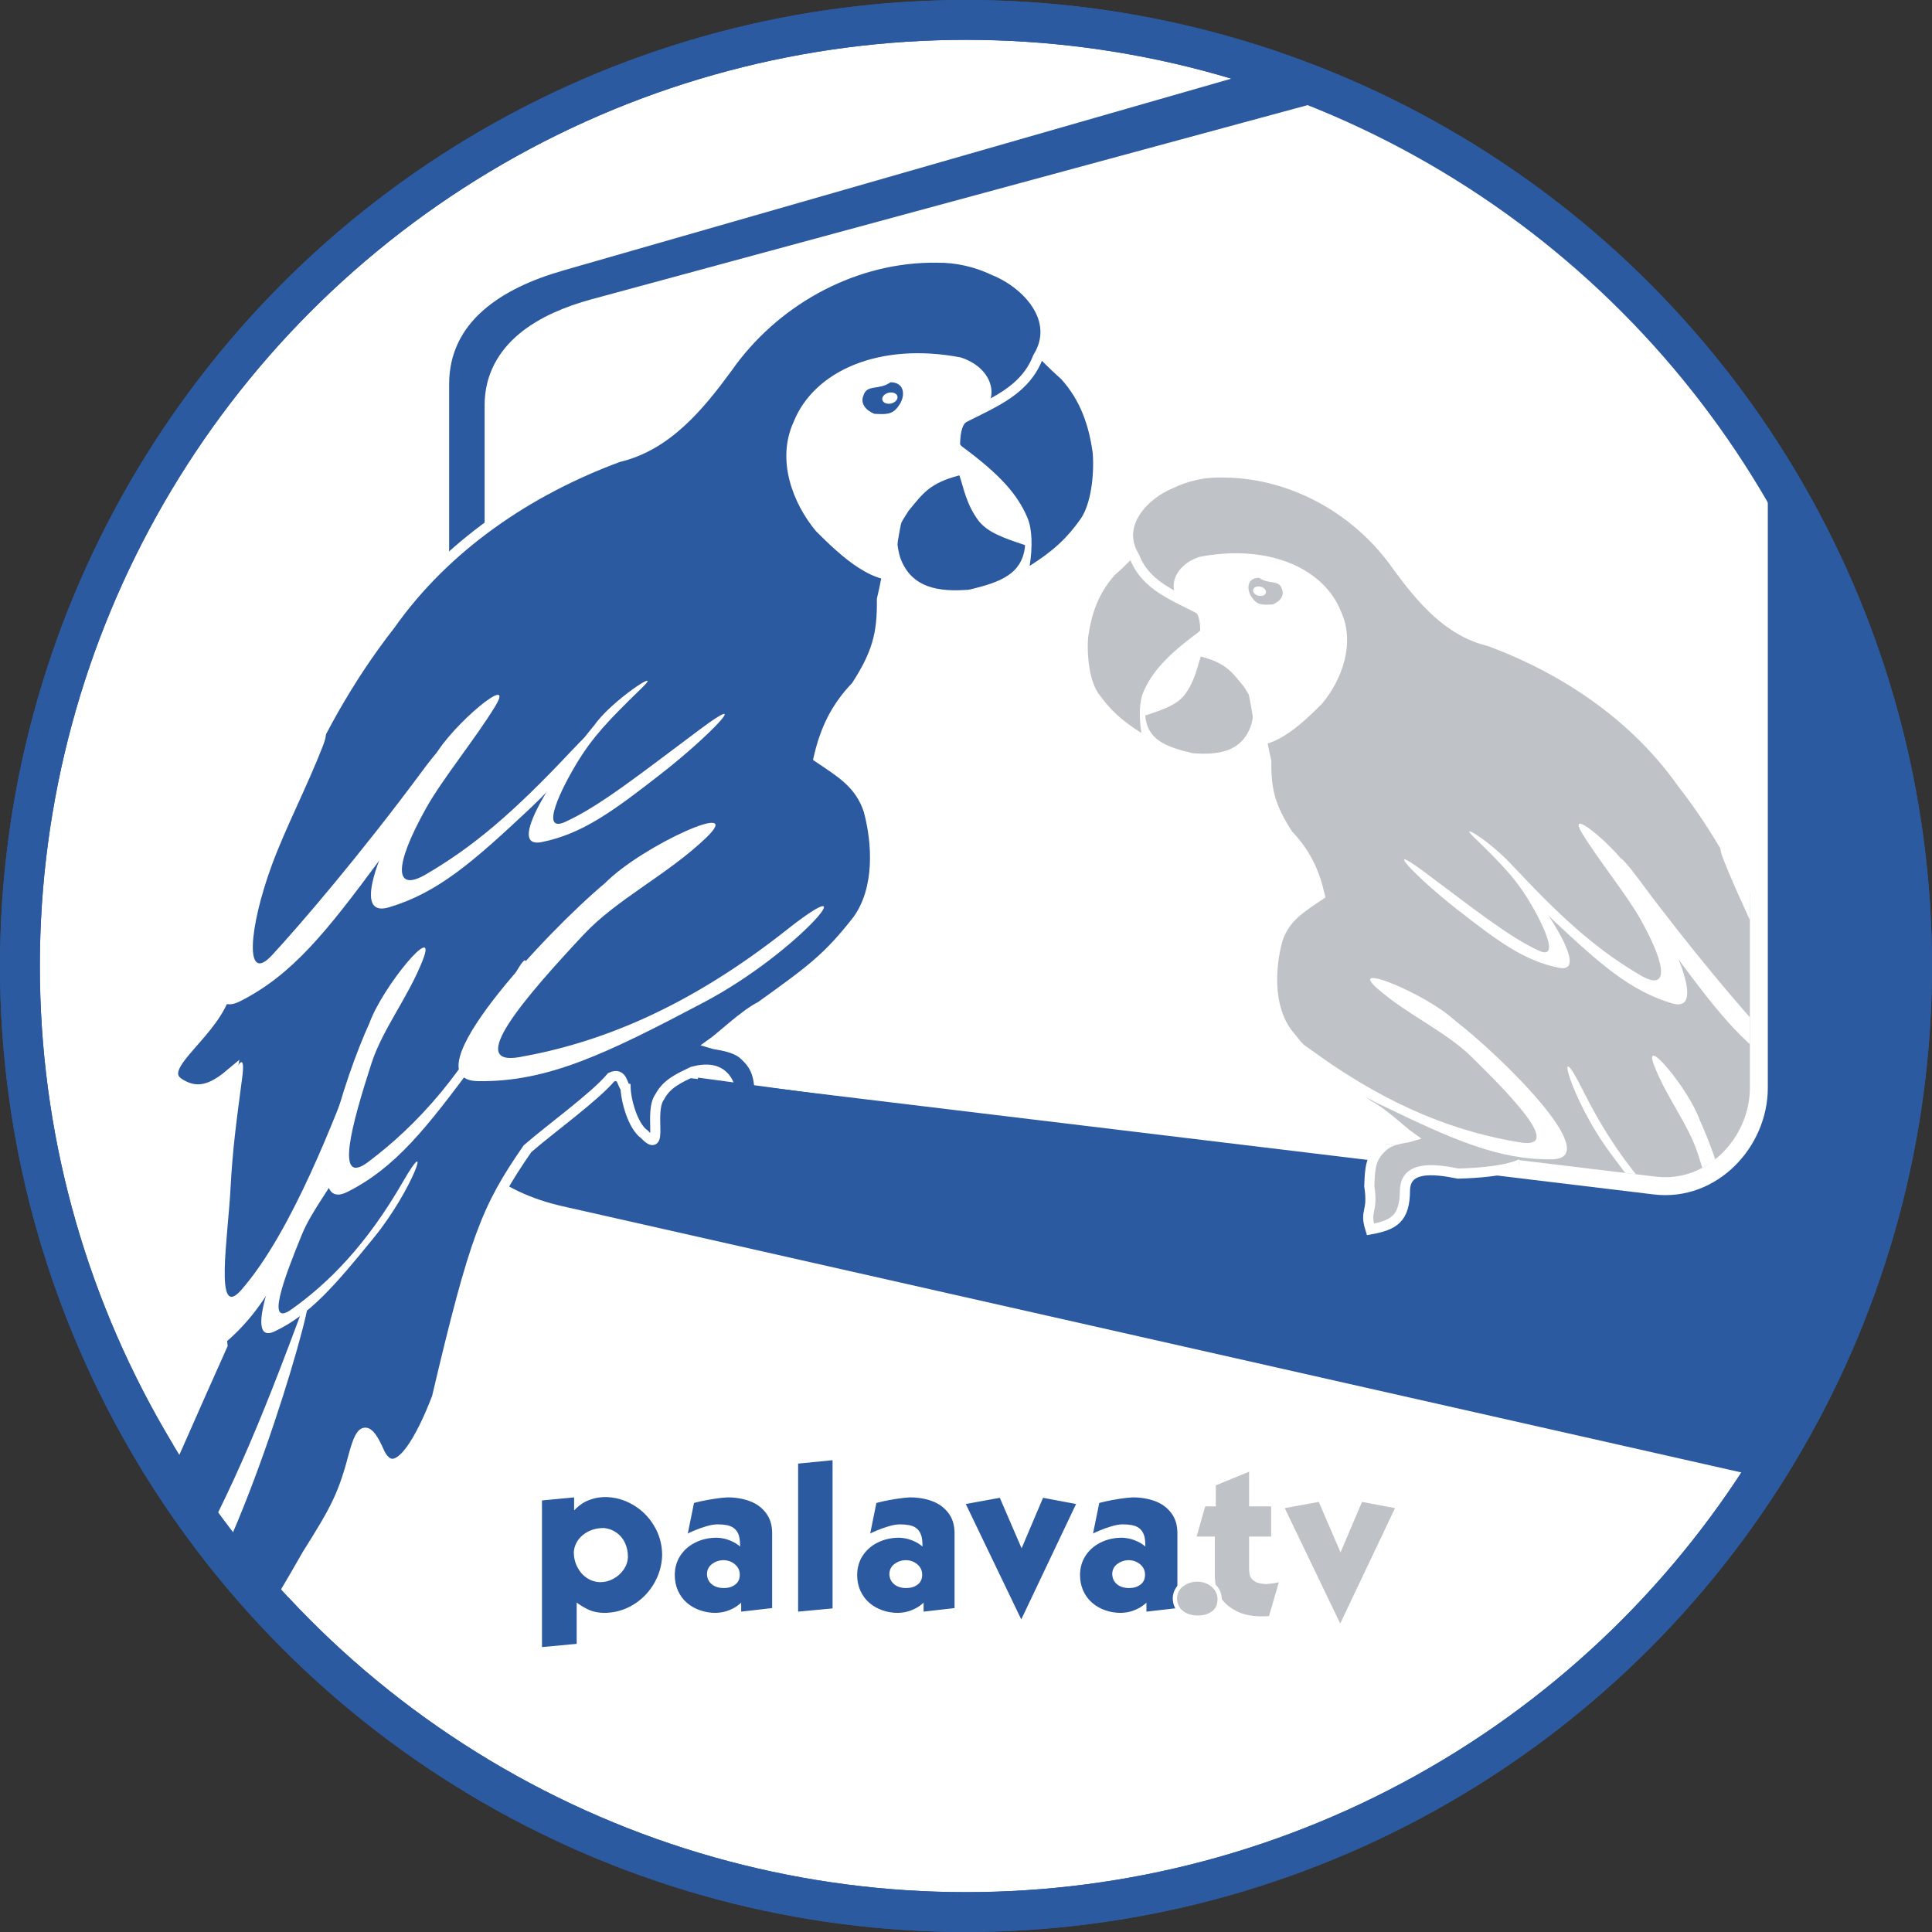 <?xml version="1.0" encoding="UTF-8"?>
<svg version="1.1" viewBox="0 0 455.74 455.74" xml:space="preserve" xmlns="http://www.w3.org/2000/svg" xmlns:cc="http://creativecommons.org/ns#" xmlns:dc="http://purl.org/dc/elements/1.1/" xmlns:rdf="http://www.w3.org/1999/02/22-rdf-syntax-ns#"><rect x="0" y="0" width="455.74" height="455.74" fill="#333333" stroke="none"/><defs><clipPath id="e"><path d="m120 781.89h353v-353h-353v353z"/></clipPath><clipPath id="d"><path d="m472.54 605.28c0-97.179-78.777-175.96-175.95-175.96-97.18 0-175.96 78.778-175.96 175.96 0 97.176 78.777 175.96 175.96 175.96 97.176 0 175.95-78.781 175.95-175.96z"/></clipPath><clipPath id="c"><path d="m111 403h372v403h-372v-403z"/></clipPath><clipPath id="b"><path d="m208 783h236v-219h-236v219z"/></clipPath><clipPath id="a"><path d="m226.3 727.4 199.92 54.207c9.445 2.563 17.734-7.468 17.734-16.75v-183.03c0-9.281-8.004-17.926-17.734-16.75l-199.92 24.133c-9.731 1.176-17.739 7.469-17.739 16.75v104.69c0 9.278 8.293 14.188 17.739 16.75z"/></clipPath><clipPath id="i"><path d="m318 414h178v285h-178v-285z"/></clipPath><clipPath id="h"><path d="m356 573h45v-43h-45v43z"/></clipPath><clipPath id="g"><path d="m363.12 572.38 37.344-3.543-3.543-38.164-40.071 6.816 6.27 34.891z"/></clipPath><clipPath id="f"><path d="m370 554h34v22h-34v-22z"/></clipPath></defs><g transform="translate(2.569 1.169)" display="none"><g transform="matrix(1.246 0 0 -1.246 -143.39 979.87)"><path d="m478.04 605.28c0-100.22-81.238-181.46-181.45-181.46s-181.46 81.242-181.46 181.46 81.242 181.45 181.46 181.45 181.45-81.238 181.45-181.45z" fill="#2c5aa0"/><path d="m472.54 605.28c0-97.179-78.777-175.96-175.95-175.96-97.18 0-175.96 78.778-175.96 175.96 0 97.176 78.777 175.96 175.96 175.96 97.176 0 175.95-78.781 175.95-175.96z" fill="#fff"/></g></g><g transform="translate(2.569 1.169)"><circle cx="225.3" cy="226.7" r="223.17" fill="#fff" stroke="#2c5aa0" stroke-width="9.4"/></g><g transform="matrix(1.25 0 0 -1.25 -142.16 983.77)"><g clip-path="url(#e)"><g clip-path="url(#d)"><g transform="translate(0 -.11)"><g clip-path="url(#c)"><path d="m219.89 736.05 241.22 69.258c11.395 3.273 21.399-9.543 21.399-21.399v-257.49c0-11.856-9.836-24.012-21.399-21.398l-241.22 54.472c-11.567 2.61-21.403 9.543-21.403 21.399v133.75c0 11.855 10.008 18.128 21.403 21.402z" fill="#2c5aa0"/><g transform="matrix(1,0,0,-1,0,842)"><path d="m226.3 114.6 199.92-54.207c9.445-2.563 17.734 7.468 17.734 16.75v183.03c0 9.281-8.004 17.926-17.734 16.75l-199.92-24.133c-9.731-1.176-17.739-7.469-17.739-16.75v-104.69c0-9.278 8.293-14.188 17.739-16.75z" fill="#fff" stroke="#fff" stroke-width="6.761"/></g><path d="m308.73 721.05c0.149-0.696 3.129-3.571 5.297-5.508 3.629-4.047 5.199-8.727 5.918-13.934 0.305-4.371-0.383-9.621-2.273-12.386-2.582-3.657-5.156-6.055-9.629-8.883 0.547 3.547 0.5 6.926-0.438 9.113-1.836 4.352-5.195 8.145-12.211 13.32-2.375 1.817-0.093 5.094 1.497 7.653 3.667 3.344 5.41 5.941 8.777 8.746 0.89 0.769 1.668 2.23 3.062 1.879z" fill="#2c5aa0"/><path d="m294.77 697.42c0.757-2.066 1.257-5.496 3.714-8.68 1.696-2.058 4.407-3.074 8.696-4.488-0.45-5.457-4.668-7.02-10.606-8.41-5.488-0.43-10.871 0.187-12.972 6.078-1.403 4.703 0.171 6.578 1.586 8.805 2.722 3.336 4.027 5.246 9.582 6.695z" fill="#2c5aa0"/><g transform="matrix(1,0,0,-1,0,842)"><path d="m289.07 103.5c-15.117 0.316-29.457 8.469-38.089 20.812-5.282 7.192-11.391 14.657-20.516 16.813-16.961 6.254-32.574 16.773-43.09 31.664-7.933 10.152-14.207 21.5-19.133 33.391-2.187 2.91-4.453 6.597-6.672 11.269-5.136 12.262-2.664 13.957-5.593 25.824-3.09 7.672-13.438 13.356-8.067 16.246 3.532 2.082 6.485 0.407 9.578-2.207-1.441 7.879-3.668 15.223-2.773 22.204-0.246 10.289-0.199 18.515 1 29.222-6.543 14.582-7.746 17.61-14.926 33.535-4.73 10.926-6.461 15.164-10.738 23.395-5.625 10.832-6.352 13.105-12.422 27.617-3.406 8.512-5.543 13.941-5.52 18.352 0.317 4.23 1.145 6.504 3.336 11.25 3.719-14.961 0.325 5.281 3.598 12.332 2.934-18.192 7.086-29.414 6.684-23.457-0.051 4.16 0.082 17.23 0.804 14.562 1.235-3.211 3.496-7.125 4.321-10.609 1.183-4.578 1.808-7.781 3.332-11.52 1.988-5.719 2.23 2.735 0.488 10.309 2.035-3.301 3.023-4.094 5.652-7.594 4.539-5.726 11.242-22.91 16.528-33.738 5.472-9.141 10.433-17.172 14.82-24.922 5.437-8.625 6.859-11.258 8.953-19.32 1.27-4.391 2.317-5.496 4.785 0.203 3.196 6.179 8.071-3.434 10.774-10.539 7.117-30.227 9.363-35.778 17.09-46.942 4.234-3.695 12.714-9.804 15.792-13.492 2.196-1 2.098 1.668 2.711 1.914 0.063 2.406 1.344 7.309 3.567 8.871 3.785 3.981 0.719-4.179 2.902-7.113 1.305-2.496 3.699-3.524 6.18-4.723 5.59-1.515 7.562 1.617 7.683 6.938 0.032 6.383-0.414 7.461 4.809 8.414 1.395-4.453-0.68-3.5 0.25-9.645-0.125-4.16-0.324-6.324-2.769-8.621-1.852-1.949-5.383-2.097-6.344-2.394 1.672-1.18 6.246-5.543 9.226-7.008 9.567-6.883 12.637-9.094 18.243-16.254 4.308-5.91 3.777-14.641 2.125-20.746-1.684-5.047-5.231-7.094-9.422-9.934 1.179-5.148 3.132-9.418 7.054-13.496 3.961-6.097 4.965-9.867 4.879-16.387 2.391-9.855 2.297-20.796 8.356-29.355 6.179-6.57 17.527-7.059 21.082-16.34 4.324-6.984-1.957-13.812-8.274-16.371-3.347-1.609-7.066-2.457-10.785-2.414-0.488-4e-3 -0.98-8e-3 -1.469 0v4e-3z" fill="#2c5aa0" stroke="#fff" stroke-width="1.908"/></g><path d="m263.48 707.47c-3.266-7.16-0.165-15.281 4.207-20.555 4.668-4.68 11.187-10.816 16.949-8.992-1.367 1.988-2.102 4.437-2.356 7.336 0.114 2.582 1.231 5.969 5.481 10.238 3.445 2.445 7.383 4.395 7.148 7.832 0.121 5.297 1.93 4.227 4.293 6.188 3.258 2.996 1.543 8.343-4.207 10.164-15.398 2.929-27.683-2.582-31.515-12.211z" fill="#fff"/><path d="m276.67 712.49c-0.629-1.488 0.422-2.804 2.062-3.457 2.02-0.097 3.454-0.246 4.575 1.508 1.246 1.582 1.359 4.422-1.524 4.449-2.242-1.594-4.453-0.316-5.113-2.5z" fill="#2c5aa0"/><path d="m283.09 712.32c0.121-0.558-0.418-1.16-1.207-1.34-0.789-0.175-1.528 0.137-1.649 0.696-0.121 0.562 0.418 1.164 1.207 1.34 0.789 0.179 1.528-0.133 1.649-0.696z" fill="#fff"/><path d="m163.52 633.11c-4.918-10.621-14.492-40.004-4.476-34.929 9.91 5.015 16.332 13.152 26.449 26.82s17.551 29.625 7.938 16.644c-11.629-15.707-23.102-29.074-28.344-34.75-5.238-5.671-4.457 4.993-0.067 16.957 2.559 6.981 6.668 14.84 9.641 22.508 3.215 8.282-8.414-5.558-11.141-13.25z" fill="#fff"/><path d="m195.76 644.44c-5.703-8.16-17.985-31.32-8.625-28.531 9.261 2.754 15.925 8.625 26.543 18.578 10.617 9.953 18.187 21.907 7.726 10.77-10.965-11.676-18.496-17.996-27.324-23.149-5.73-3.347-6.324 1.141 0.113 12.606 3.086 5.5 9.399 13.207 13.016 19.183 3.906 6.454-8.043-3.425-11.449-9.457z" fill="#fff"/><path d="m225.91 650.3c-5.176-6.149-17.664-23.649-9.937-22.082 7.644 1.547 13.425 5.785 22.683 13.019 9.254 7.235 17.153 15.692 7.266 8.325-11.231-8.371-18.848-14.481-25.516-17.532-4.871-2.23-0.922 6.071 2.512 11.633 2.676 4.332 5.547 7.461 11.937 13.645 4.375 4.238-5.773-2.407-8.945-7.008z" fill="#fff"/><path d="m154.1 571.1c0.027-13.207-2.243-40.907 1.574-37.813 8.625 6.996 12.75 16.649 19.344 32.32 6.593 15.676 10.824 32.911 5.257 19.215-2.914-7.176-11.191-29.945-21.039-41.156-5.097-5.805-2.5 9.785-1.996 19.324 0.391 7.426 1.125 12.653 2.199 20.805 1.161 8.808-4.515-4.578-5.339-12.695z" fill="#fff"/><path d="m183.41 593.96c-4.473-9.649-13.168-36.344-4.07-31.735 9.004 4.555 14.84 11.95 24.031 24.368s12.82 27.476 6.148 14.058c-7.925-15.937-17.085-25.871-26.328-32.812-6.394-4.801-3.031 7.265 0.641 18.629 2.074 6.425 6.996 12.562 9.699 19.531 2.918 7.523-7.648-5.051-10.121-12.039z" fill="#fff"/><path d="m119.08 435.84c9.004 4.558 26.676 38.39 33.883 52.055 12.18 23.082 23.75 68.023 16.941 49.714-9.168-24.656-14.765-36.57-24.687-53.925-4.317-9.282-18.223-33.223-26.137-47.844z" fill="#fff"/><path d="m227.9 620.47c-11.024-9.223-37.278-37.16-23.957-37.367 13.179-0.207 24.414 5.265 42.578 14.855 18.168 9.59 31.5 26.191 15.64 13.672-18.832-14.871-35.457-21.344-50.359-23.988-10.309-1.829 0.902 11.175 12.039 23.086 6.301 6.742 15.719 11.23 23.07 18.234 7.942 7.566-11.91-1.313-19.011-8.492z" fill="#fff"/><path d="m171.01 559.84c-3.899-7.176-12.137-27.145-5.426-23.949 6.641 3.164 11.305 8.582 18.719 17.703 7.414 9.117 11.172 20.422 5.429 10.461-6.82-11.832-14.007-19.067-21.011-24.032-4.84-3.429-1.512 5.614 1.972 14.114 1.969 4.812 5.899 9.304 8.348 14.504 2.648 5.613-5.734-3.582-8.031-8.801z" fill="#fff"/><g clip-path="url(#b)"><g clip-path="url(#a)"><g clip-path="url(#i)"><path d="m328.54 683.22c-0.125-0.59-2.644-3.02-4.476-4.656-3.071-3.422-4.399-7.379-5.008-11.782-0.254-3.695 0.328-8.132 1.926-10.472 2.179-3.09 4.359-5.117 8.14-7.508-0.465 2.996-0.422 5.855 0.367 7.707 1.551 3.676 4.395 6.883 10.325 11.258 2.007 1.535 0.078 4.304-1.266 6.468-3.098 2.829-4.574 5.024-7.422 7.395-0.75 0.648-1.41 1.887-2.586 1.59z" fill="#bfc2c7"/><path d="m340.34 663.23c-0.641-1.75-1.063-4.644-3.141-7.336-1.429-1.742-3.722-2.601-7.351-3.796 0.382-4.61 3.945-5.934 8.964-7.11 4.641-0.363 9.192 0.16 10.969 5.141 1.184 3.972-0.144 5.562-1.34 7.441-2.3 2.821-3.406 4.434-8.101 5.66z" fill="#bfc2c7"/><g transform="matrix(-1,0,0,-1,0,842)"><path d="m-345.16 144.04c-12.781 0.266-24.902 7.16-32.199 17.594-4.465 6.082-9.633 12.39-17.348 14.215-14.336 5.285-27.535 14.179-36.426 26.765-6.707 8.582-12.008 18.176-16.172 28.227-1.851 2.461-3.765 5.578-5.64 9.527-4.344 10.367-2.254 11.801-4.727 21.832-2.617 6.485-11.363 11.289-6.82 13.735 2.984 1.761 5.48 0.343 8.094-1.868-1.215 6.641-3.098 12.344-2.344 18.77 1.59 8.562 2.59 17.031 0.847 24.707-5.535 12.328-6.55 14.887-12.621 28.348-3.996 9.238-5.461 12.82-9.074 19.777-4.758 9.156-5.371 11.078-10.504 23.348-2.879 7.195-4.683 11.785-4.664 15.511 0.266 3.578 0.965 5.5 2.817 9.512 3.144-12.648 0.277 4.465 3.043 10.426 2.48-15.379 5.992-24.863 5.652-19.832-0.043 3.519 0.066 14.566 0.68 12.312 1.043-2.715 2.953-6.023 3.652-8.968 1-3.872 1.527-6.579 2.816-9.739 1.68-4.832 1.883 2.313 0.414 8.715 1.719-2.789 2.555-3.461 4.778-6.422 3.836-4.84 9.504-19.367 13.968-28.519 4.629-7.727 8.821-14.516 12.532-21.067 4.597-7.293 5.797-9.519 7.566-16.332 1.074-3.715 1.957-4.648 4.047 0.168 2.703 5.227 6.824-2.902 9.105-8.906 6.434-3.512 9.422-5.379 13.79-11.172 7.812-10.058 8.566-15.668 10.222-29.195 0.852-4.492 1.188-7.606 3.789-10.723 1.856-0.844 1.774 1.41 2.293 1.617 0.051 2.036 1.137 6.18 3.016 7.496 3.199 3.368 0.605-3.531 2.449-6.011 1.102-2.11 3.129-2.977 5.227-3.992 4.726-1.278 6.39 1.367 6.496 5.867 0.027 5.394-0.352 6.308 4.062 7.113 1.18-3.766-0.57-2.961 0.215-8.156-0.109-3.516-0.277-5.344-2.344-7.285-1.566-1.649-4.55-1.774-5.363-2.024 1.414-1 5.281-4.687 7.801-5.926 8.086-5.82 10.683-7.687 15.422-13.742 3.644-4.996 3.195-12.375 1.797-17.539-1.422-4.262-4.422-5.996-7.965-8.394 0.996-4.356 2.648-7.961 5.965-11.411 3.347-5.156 4.195-8.339 4.125-13.855 2.019-8.328 1.937-17.578 7.062-24.813 5.223-5.554 14.817-5.968 17.82-13.816 3.657-5.902-1.652-11.676-6.992-13.836-2.832-1.363-5.976-2.078-9.121-2.039-0.414-8e-3 -0.828-0.012-1.238 0z" fill="#bfc2c7" stroke="#fff" stroke-width="1.908"/></g><path d="m366.79 671.73c2.762-6.054 0.141-12.918-3.555-17.375-3.945-3.957-9.461-9.144-14.328-7.601 1.156 1.68 1.774 3.75 1.988 6.199-0.093 2.184-1.039 5.047-4.632 8.656-2.911 2.067-6.243 3.715-6.039 6.621-0.102 4.477-1.633 3.575-3.629 5.231-2.758 2.531-1.309 7.055 3.554 8.594 13.016 2.476 23.403-2.184 26.641-10.325z" fill="#fff"/><path d="m355.64 675.98c0.531-1.261-0.36-2.371-1.743-2.925-1.71-0.082-2.921-0.207-3.871 1.277-1.05 1.336-1.148 3.734 1.289 3.762 1.899-1.348 3.766-0.27 4.325-2.114z" fill="#bfc2c7"/><path d="m350.21 675.83c-0.106-0.473 0.351-0.98 1.019-1.129 0.668-0.152 1.29 0.109 1.395 0.586 0.102 0.477-0.355 0.981-1.02 1.133-0.667 0.148-1.293-0.113-1.394-0.59z" fill="#fff"/><path d="m448.3 613.94c4.156-8.976 12.25-33.816 3.781-29.527-8.375 4.238-13.805 11.121-22.355 22.676-8.551 11.555-14.836 25.043-6.715 14.066 9.832-13.277 19.531-24.578 23.961-29.375 4.433-4.797 3.769 4.223 0.062 14.336-2.168 5.903-5.64 12.543-8.152 19.028-2.715 7 7.113-4.7 9.418-11.204z" fill="#fff"/><path d="m421.96 621.91c4.82-6.898 15.203-26.476 7.289-24.121-7.828 2.332-13.461 7.293-22.438 15.707-8.972 8.414-15.371 18.52-6.531 9.106 9.27-9.871 15.637-15.215 23.102-19.571 4.843-2.828 5.343 0.965-0.098 10.657-2.609 4.648-7.945 11.164-11.004 16.214-3.301 5.457 6.801-2.894 9.68-7.992z" fill="#fff"/><path d="m399.48 623.17c4.375-5.199 14.929-19.988 8.398-18.668-6.461 1.309-11.352 4.891-19.176 11.008s-14.5 13.265-6.14 7.035c9.492-7.074 15.929-12.238 21.566-14.82 4.117-1.883 0.781 5.132-2.121 9.836-2.262 3.66-4.692 6.308-10.094 11.535-3.699 3.582 4.883-2.035 7.567-5.926z" fill="#fff"/><path d="m459.26 556.45c-0.024-11.164 1.894-34.578-1.332-31.965-7.289 5.914-10.778 14.075-16.352 27.325s-9.148 27.82-4.445 16.242c2.465-6.067 9.461-25.317 17.785-34.793 4.313-4.906 2.113 8.273 1.688 16.34-0.329 6.277-0.95 10.691-1.86 17.586-0.98 7.445 3.817-3.872 4.516-10.735z" fill="#fff"/><path d="m434.48 575.78c3.781-8.16 11.132-30.726 3.441-26.832-7.613 3.856-12.543 10.106-20.316 20.602-7.77 10.5-10.836 23.226-5.196 11.883 6.696-13.473 14.446-21.872 22.258-27.739 5.402-4.058 2.559 6.145-0.543 15.746-1.754 5.438-5.918 10.625-8.199 16.516-2.469 6.359 6.465-4.269 8.555-10.176z" fill="#fff"/><path d="m488.86 442.1c-7.609 3.852-22.547 32.454-28.64 44.004-10.297 19.512-20.078 57.508-14.324 42.028 7.75-20.844 12.484-30.918 20.871-45.586 3.648-7.848 15.406-28.09 22.093-40.446z" fill="#fff"/></g></g></g><path d="m272.59 580.09-27.121 3.676-2.957-13.813 12.144-10.597s24.094 6.55 24.094 7.324c0 0.769-6.16 13.41-6.16 13.41z" fill="#2c5aa0"/><g clip-path="url(#h)"><g clip-path="url(#g)"><g clip-path="url(#f)"><g transform="matrix(-1,0,0,-1,0,842)"><path d="m-389.8 267.92c-18.058 3.176-15.578 7.984 0.899 8.426 4.996-1.008 9.933-1.356 10.039 3.14 0.023 5.395 2.101 6.582 6.515 7.387 1.18-3.766-0.57-2.961 0.215-8.156-0.109-3.516-0.277-5.344-2.344-7.285-1.566-1.649-4.55-1.774-5.363-2.024-5.367-0.715-5.625-2.058-9.961-1.488z" fill="#bfc2c7" stroke="#fff" stroke-width="1.908"/></g></g></g></g><path d="m388.26 594.57c8.441-6.469 28.543-26.07 18.344-26.215-10.09-0.144-18.692 3.692-32.598 10.422-13.91 6.727-24.117 18.379-11.977 9.594 14.422-10.434 27.149-14.977 38.559-16.832 7.891-1.281-0.691 7.84-9.219 16.199-4.824 4.731-12.035 7.879-17.664 12.793-6.078 5.309 9.117-0.922 14.555-5.961z" fill="#fff"/></g></g></g></g></g><g transform="translate(2.569 1.169)"><g transform="matrix(1.25 0 0 -1.25 -144.72 982.6)"><path d="m232.22 493.16c0 1.008-0.188 1.91-0.563 2.703-0.375 0.801-0.906 1.442-1.594 1.922-0.687 0.488-1.476 0.781-2.359 0.875-1.562 0-2.875-0.429-3.937-1.281-1.055-0.844-1.641-1.922-1.766-3.234 0-1.032 0.223-1.985 0.672-2.86 0.445-0.867 1.051-1.554 1.812-2.062 0.758-0.5 1.598-0.762 2.516-0.782 0.863 0 1.687 0.211 2.469 0.641 0.789 0.426 1.437 1 1.937 1.719 0.5 0.726 0.77 1.515 0.813 2.359zm-4.375 11.344c1.875 0 3.632-0.481 5.281-1.438 1.644-0.949 2.969-2.246 3.969-3.89 1.007-1.649 1.535-3.449 1.578-5.406 0-1.469-0.289-2.883-0.86-4.235-0.562-1.344-1.355-2.543-2.375-3.594-1.023-1.043-2.199-1.855-3.531-2.437-1.324-0.57-2.726-0.859-4.203-0.859h-0.062c-1.219 0.031-2.282 0.289-3.188 0.765-0.906 0.477-1.543 0.879-1.906 1.203v-7.812l-6.547-0.61v27.672l6.062 0.578v-2.453c0.051 0.039 0.223 0.207 0.516 0.5 0.301 0.289 0.68 0.582 1.141 0.875 0.468 0.289 1.05 0.547 1.75 0.766 0.707 0.227 1.5 0.352 2.375 0.375zm31.59-6.828v-14.125l-5.844-0.672v1.734c0-0.062-0.227-0.261-0.672-0.593-0.438-0.336-1.016-0.641-1.734-0.922-0.719-0.282-1.54-0.43-2.454-0.453-1.031 0-2.011 0.168-2.937 0.5-0.93 0.324-1.75 0.796-2.469 1.421-0.711 0.625-1.266 1.383-1.672 2.282-0.398 0.894-0.594 1.879-0.594 2.953 0 1.32 0.336 2.519 1.016 3.594 0.688 1.07 1.633 1.91 2.844 2.515 1.219 0.613 2.582 0.922 4.094 0.922 0.843-0.043 1.586-0.187 2.234-0.437 0.645-0.243 1.172-0.508 1.578-0.797 0.406-0.293 0.594-0.438 0.563-0.438 0 0.844-0.071 1.504-0.203 1.985-0.219 0.75-0.626 1.3-1.219 1.656-0.586 0.363-1.528 0.547-2.828 0.547-0.625 0-1.356-0.125-2.188-0.375-0.824-0.25-1.59-0.528-2.297-0.828-0.711-0.305-1.09-0.481-1.14-0.532l1.172 5.766c0.082 0.039 0.519 0.148 1.312 0.328 0.801 0.176 1.656 0.332 2.562 0.469 0.907 0.144 1.723 0.234 2.454 0.265 1.519 0 2.914-0.234 4.187-0.703 1.27-0.468 2.289-1.215 3.063-2.234 0.781-1.012 1.172-2.289 1.172-3.828zm-6.11-7.813c0 0.782-0.308 1.43-0.922 1.953-0.617 0.52-1.371 0.782-2.265 0.782-0.805-0.043-1.496-0.293-2.079-0.75-0.585-0.461-0.89-1.059-0.921-1.797 0-0.813 0.285-1.469 0.859-1.969 0.582-0.5 1.359-0.75 2.328-0.75 0.844 0 1.551 0.211 2.125 0.641 0.582 0.425 0.875 1.054 0.875 1.89zm11.008-6.984v27.937l6.5 0.641v-27.969l-6.5-0.609zm29.523 14.797v-14.125l-5.843-0.672v1.734c0-0.062-0.227-0.261-0.672-0.593-0.438-0.336-1.016-0.641-1.735-0.922-0.718-0.282-1.539-0.43-2.453-0.453-1.031 0-2.011 0.168-2.937 0.5-0.93 0.324-1.75 0.796-2.469 1.421-0.711 0.625-1.266 1.383-1.672 2.282-0.398 0.894-0.594 1.879-0.594 2.953 0 1.32 0.336 2.519 1.016 3.594 0.688 1.07 1.633 1.91 2.844 2.515 1.218 0.613 2.582 0.922 4.094 0.922 0.843-0.043 1.585-0.187 2.234-0.437 0.644-0.243 1.172-0.508 1.578-0.797 0.406-0.293 0.594-0.438 0.562-0.438 0 0.844-0.07 1.504-0.203 1.985-0.218 0.75-0.625 1.3-1.218 1.656-0.586 0.363-1.528 0.547-2.829 0.547-0.624 0-1.355-0.125-2.187-0.375-0.824-0.25-1.59-0.528-2.297-0.828-0.711-0.305-1.09-0.481-1.14-0.532l1.171 5.766c0.082 0.039 0.52 0.148 1.313 0.328 0.801 0.176 1.656 0.332 2.562 0.469 0.907 0.144 1.723 0.234 2.454 0.265 1.519 0 2.914-0.234 4.187-0.703 1.27-0.468 2.289-1.215 3.063-2.234 0.781-1.012 1.171-2.289 1.171-3.828zm-6.109-7.813c0 0.782-0.309 1.43-0.922 1.953-0.617 0.52-1.371 0.782-2.266 0.782-0.804-0.043-1.496-0.293-2.078-0.75-0.586-0.461-0.89-1.059-0.922-1.797 0-0.813 0.286-1.469 0.86-1.969 0.582-0.5 1.359-0.75 2.328-0.75 0.844 0 1.551 0.211 2.125 0.641 0.582 0.425 0.875 1.054 0.875 1.89zm18.699-8.453-10.469 21.781 6.422 1.172 4.11-9.531 4.047 9.531 6.234-1.172-10.344-21.781zm29.465 16.266v-14.125l-5.844-0.672v1.734c0-0.062-0.226-0.261-0.672-0.593-0.437-0.336-1.015-0.641-1.734-0.922-0.719-0.282-1.539-0.43-2.453-0.453-1.031 0-2.012 0.168-2.938 0.5-0.929 0.324-1.75 0.796-2.468 1.421-0.711 0.625-1.266 1.383-1.672 2.282-0.399 0.894-0.594 1.879-0.594 2.953 0 1.32 0.336 2.519 1.016 3.594 0.687 1.07 1.633 1.91 2.843 2.515 1.219 0.613 2.582 0.922 4.094 0.922 0.844-0.043 1.586-0.187 2.235-0.437 0.644-0.243 1.171-0.508 1.578-0.797 0.406-0.293 0.593-0.438 0.562-0.438 0 0.844-0.07 1.504-0.203 1.985-0.219 0.75-0.625 1.3-1.219 1.656-0.586 0.363-1.527 0.547-2.828 0.547-0.625 0-1.355-0.125-2.187-0.375-0.825-0.25-1.59-0.528-2.297-0.828-0.711-0.305-1.09-0.481-1.141-0.532l1.172 5.766c0.082 0.039 0.52 0.148 1.313 0.328 0.8 0.176 1.656 0.332 2.562 0.469 0.906 0.144 1.723 0.234 2.453 0.265 1.52 0 2.914-0.234 4.188-0.703 1.269-0.468 2.289-1.215 3.062-2.234 0.781-1.012 1.172-2.289 1.172-3.828zm-6.109-7.813c0 0.782-0.309 1.43-0.922 1.953-0.617 0.52-1.371 0.782-2.266 0.782-0.805-0.043-1.496-0.293-2.078-0.75-0.586-0.461-0.891-1.059-0.922-1.797 0-0.813 0.285-1.469 0.86-1.969 0.582-0.5 1.359-0.75 2.328-0.75 0.843 0 1.55 0.211 2.125 0.641 0.582 0.425 0.875 1.054 0.875 1.89z" fill="#2c5aa0"/><path d="m349.44 497.04v-5.781c0-0.918 0.098-1.559 0.297-1.922 0.207-0.355 0.57-0.664 1.094-0.922 0.344-0.148 0.922-0.262 1.734-0.344 0.52 0.032 1.008 0.082 1.469 0.157 0.469 0.082 0.805 0.144 1.016 0.187l-1.86-6.391c-0.093 0-0.265-3e-3 -0.515-0.015-0.242-8e-3 -0.532-0.016-0.875-0.016-2.137 0-3.883 0.422-5.235 1.266-2.398 1.363-3.593 3.523-3.593 6.484v7.297h-3.438l1.625 5.703h2v3.969l6.281 2.578v-6.547h4.157v-5.703h-4.157zm17.196-16.406-10.469 21.781 6.422 1.172 4.109-9.531 4.047 9.531 6.234-1.172-10.343-21.781z" fill="#bfc2c7"/><g transform="matrix(1 0 0 -1 0 841.89)"><path d="m343.88 356.66c0-1.054-0.418-1.937-1.258-2.648-0.836-0.707-1.871-1.063-3.101-1.063-1.094 0.047-2.036 0.387-2.829 1.02-0.793 0.625-1.211 1.445-1.257 2.457 0 1.101 0.394 1.996 1.179 2.68 0.793 0.687 1.852 1.031 3.18 1.031 1.148 0 2.113-0.289 2.898-0.871 0.793-0.59 1.188-1.457 1.188-2.606" fill="#bfc2c7" stroke="#fff" stroke-width=".8"/></g></g></g><g transform="translate(2.569 1.169)"><circle cx="225.3" cy="226.7" r="223.17" fill="none" stroke="#2c5aa0" stroke-width="9.4"/></g></svg>
